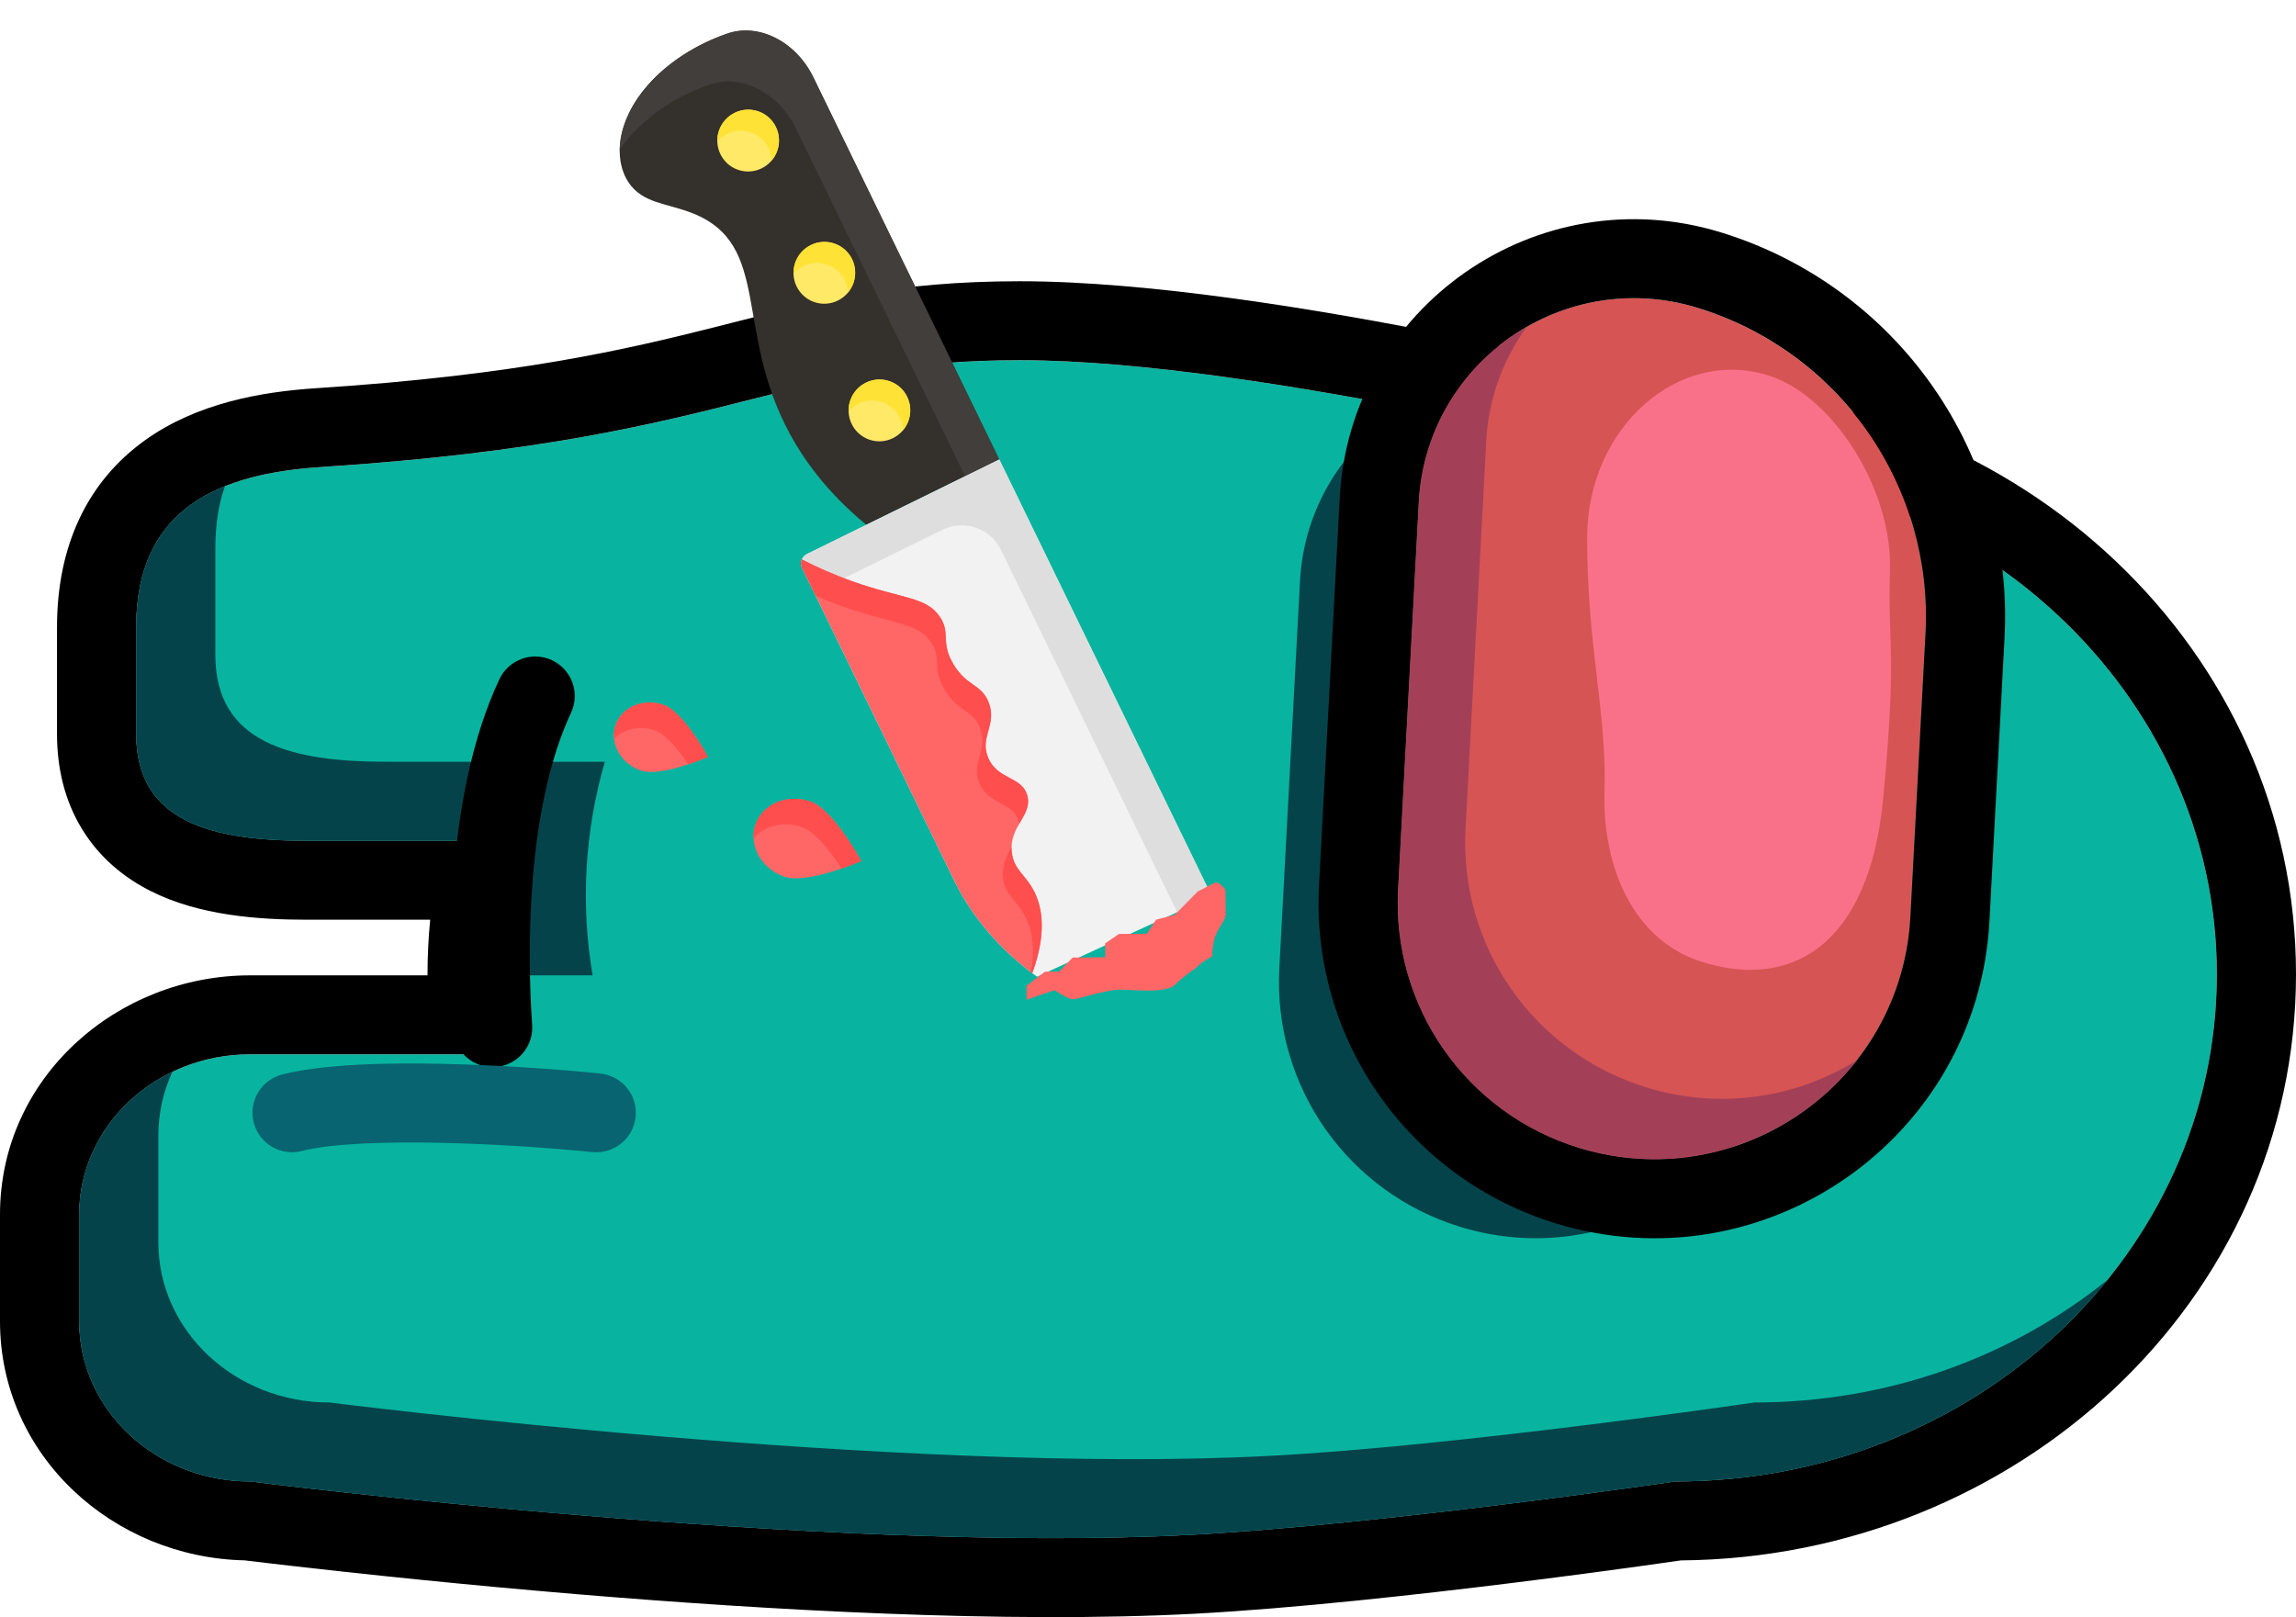 <svg width="247" height="174" viewBox="0 0 247 174" fill="none" xmlns="http://www.w3.org/2000/svg">
<path d="M180.225 50.245C212.399 50.245 238.483 74.685 238.483 104.827C238.483 134.969 212.399 159.405 180.225 159.405C180.225 159.405 148.562 164.066 128.099 165.149C88.575 167.248 26.915 159.405 26.915 159.405C16.754 159.405 8.517 151.69 8.517 142.17V130.682C8.517 121.166 16.754 113.447 26.915 113.447H55.234C53.936 105.785 54.386 97.929 56.55 90.464H33.047C22.886 90.464 14.65 88.497 14.65 78.976V67.489C14.65 54.561 23.763 50.95 34.58 50.253C79.04 47.377 83.639 38.762 109.702 38.762C135.765 38.762 180.225 50.253 180.225 50.253V50.245Z" fill="#08B49F"/>
<path fill-rule="evenodd" clip-rule="evenodd" d="M26.915 159.401C16.753 159.401 8.517 151.686 8.517 142.165V130.678C8.517 121.162 16.753 113.443 26.915 113.443H55.234C54.766 110.673 54.519 107.835 54.51 104.946V104.823C54.513 99.965 55.2 95.131 56.55 90.463H33.047C22.886 90.463 14.65 88.492 14.65 78.972V67.484C14.65 54.557 23.763 50.946 34.58 50.249C58.143 48.724 70.51 45.589 80.807 42.976C89.942 40.66 97.45 38.757 109.702 38.757C135.765 38.757 180.225 50.249 180.225 50.249C212.399 50.245 238.483 74.681 238.483 104.823C238.483 134.965 212.399 159.401 180.225 159.401C180.225 159.401 148.562 164.061 128.099 165.145C88.575 167.243 26.915 159.401 26.915 159.401ZM180.864 167.898C216.947 167.575 247 139.944 247 104.823C247 69.851 217.202 42.313 181.324 41.761L180.319 41.506C172.389 39.554 164.418 37.775 156.411 36.17C141.995 33.29 123.645 30.261 109.702 30.261C96.373 30.261 87.975 32.393 78.784 34.721L76.953 35.189C67.329 37.614 55.601 40.372 34.026 41.769C28.115 42.152 21.178 43.367 15.586 47.381C9.399 51.825 6.132 58.724 6.132 67.484V78.972C6.132 82.596 6.929 86.105 8.824 89.206C10.723 92.316 13.381 94.448 16.191 95.867C21.429 98.514 27.775 98.96 33.047 98.96H46.278C46.091 100.889 45.993 102.847 45.993 104.823V104.946H26.915C12.563 104.946 0 115.97 0 130.678V142.165C0 156.673 12.222 167.6 26.335 167.893L26.57 167.923L28.631 168.169C39.726 169.474 50.843 170.592 61.976 171.526C82.4 173.233 108.182 174.712 128.551 173.633C139.099 173.072 152.378 171.602 162.888 170.298C168.886 169.551 174.876 168.75 180.859 167.893L180.864 167.898Z" fill="black"/>
<path fill-rule="evenodd" clip-rule="evenodd" d="M184.356 50.38C182.989 50.295 181.613 50.249 180.225 50.249C180.225 50.249 167.258 46.893 151.224 43.813C147.925 45.746 145.159 48.467 143.175 51.73C141.19 54.994 140.049 58.697 139.853 62.509L137.626 104.228C137.299 110.358 139.036 116.421 142.56 121.454C146.084 126.487 151.193 130.2 157.075 132.003C174.237 137.263 191.783 125.036 192.741 107.151L194.368 76.648C194.627 71.815 193.869 66.981 192.144 62.457C190.419 57.934 187.765 53.82 184.352 50.38H184.356Z" fill="#05434B"/>
<path fill-rule="evenodd" clip-rule="evenodd" d="M24.193 52.314C18.512 54.599 14.65 59.069 14.65 67.48V78.972C14.65 88.488 22.886 90.464 33.047 90.464H56.55C55.195 95.13 54.508 99.964 54.511 104.823V104.946H63.752C62.453 97.284 62.903 89.428 65.068 81.963L41.564 81.963C31.403 81.963 23.167 79.996 23.167 70.475V58.988C23.167 56.409 23.529 54.2 24.198 52.318L24.193 52.314ZM18.546 115.325C12.593 118.175 8.517 123.983 8.517 130.678V142.166C8.517 151.682 16.753 159.401 26.915 159.401C26.915 159.401 88.575 167.243 128.099 165.145C148.562 164.061 180.225 159.401 180.225 159.401C199.214 159.401 216.083 150.892 226.716 137.718C216.517 145.938 203.251 150.904 188.742 150.904C188.742 150.904 157.079 155.565 136.617 156.648C97.092 158.747 35.432 150.904 35.432 150.904C25.271 150.904 17.035 143.189 17.035 133.669V122.181C17.034 119.814 17.55 117.474 18.546 115.325Z" fill="#05434B"/>
<path d="M182.61 33.124C190.028 35.399 196.471 40.082 200.915 46.428C205.36 52.775 207.551 60.421 207.14 68.152L205.517 98.655C204.563 116.54 187.013 128.767 169.851 123.507C163.968 121.704 158.859 117.99 155.335 112.956C151.811 107.923 150.074 101.858 150.402 95.728L152.629 54.013C153.43 38.979 168.186 28.698 182.61 33.12V33.124Z" fill="#D75454"/>
<path fill-rule="evenodd" clip-rule="evenodd" d="M215.648 68.606L214.021 99.109C212.773 122.509 189.807 138.512 167.347 131.626C159.649 129.265 152.964 124.405 148.353 117.819C143.742 111.233 141.469 103.299 141.897 95.277L144.124 53.563C145.219 33.005 165.392 18.952 185.114 24.997C194.349 27.828 202.371 33.658 207.904 41.559C213.437 49.461 216.162 58.981 215.648 68.606ZM207.144 68.151C207.556 60.42 205.366 52.772 200.922 46.425C196.477 40.077 190.033 35.394 182.614 33.12C168.186 28.697 153.43 38.978 152.629 54.017L150.402 95.727C150.074 101.858 151.81 107.922 155.334 112.956C158.858 117.989 163.968 121.703 169.851 123.507C187.013 128.767 204.559 116.54 205.517 98.654L207.144 68.151Z" fill="black"/>
<path fill-rule="evenodd" clip-rule="evenodd" d="M164.238 35.176C160.875 37.094 158.05 39.825 156.021 43.117C153.993 46.41 152.826 50.158 152.629 54.017L150.402 95.727C150.074 101.858 151.81 107.922 155.334 112.956C158.858 117.989 163.968 121.703 169.851 123.507C181.358 127.033 193.035 122.7 199.772 114.076C196.427 116.16 192.671 117.5 188.76 118.005C184.848 118.509 180.874 118.166 177.108 116.998C171.225 115.195 166.115 111.481 162.591 106.447C159.067 101.414 157.331 95.35 157.658 89.219L159.886 47.509C160.108 43.064 161.62 38.779 164.238 35.176Z" fill="#A34058"/>
<path d="M190.442 40.466C197.285 42.743 203.571 52.726 203.32 61.299C203.064 69.872 204.112 69.737 202.596 85.833C201.088 101.934 192.494 106.629 182.789 103.392C175.941 101.115 172.355 93.642 172.611 85.069C172.858 76.5 170.746 69.804 170.746 57.854C170.746 45.908 180.732 37.228 190.442 40.466Z" fill="#F97189"/>
<path fill-rule="evenodd" clip-rule="evenodd" d="M59.382 71.044C59.889 71.281 60.343 71.615 60.72 72.028C61.097 72.44 61.389 72.922 61.58 73.446C61.77 73.971 61.855 74.528 61.829 75.085C61.803 75.643 61.668 76.19 61.431 76.695C59.063 81.738 57.845 88.157 57.321 94.461C56.806 100.711 56.989 106.539 57.245 110.21C57.292 110.771 57.227 111.336 57.054 111.872C56.88 112.409 56.602 112.905 56.234 113.333C55.867 113.76 55.417 114.111 54.913 114.364C54.408 114.617 53.858 114.767 53.295 114.806C52.731 114.845 52.166 114.771 51.631 114.59C51.097 114.409 50.603 114.123 50.18 113.75C49.757 113.377 49.413 112.924 49.167 112.417C48.921 111.909 48.779 111.359 48.748 110.796C48.358 105.123 48.386 99.429 48.834 93.76C49.396 87.018 50.733 79.448 53.723 73.088C53.96 72.582 54.294 72.128 54.707 71.752C55.12 71.375 55.603 71.084 56.129 70.893C56.655 70.703 57.214 70.618 57.773 70.644C58.331 70.669 58.88 70.804 59.386 71.04L59.382 71.044Z" fill="black"/>
<path fill-rule="evenodd" clip-rule="evenodd" d="M68.381 120.168C68.266 121.288 67.71 122.317 66.835 123.028C65.959 123.74 64.837 124.075 63.714 123.961C58.339 123.431 52.947 123.099 47.548 122.967C41.237 122.827 35.556 123.052 32.468 123.847C31.375 124.124 30.217 123.958 29.247 123.384C28.277 122.811 27.575 121.877 27.294 120.787C27.013 119.698 27.177 118.542 27.749 117.573C28.322 116.604 29.256 115.901 30.347 115.618C34.712 114.5 41.496 114.33 47.739 114.471C54.149 114.615 60.584 115.099 64.578 115.507C65.135 115.564 65.674 115.73 66.167 115.995C66.659 116.26 67.094 116.619 67.447 117.051C67.8 117.484 68.065 117.982 68.225 118.517C68.385 119.052 68.438 119.613 68.381 120.168Z" fill="#076470"/>
<path d="M93.195 56.469C88.713 52.768 86.322 49.163 85.008 46.752C78.898 35.545 83.066 26.308 74.468 22.927C71.763 21.863 69.135 21.898 67.62 19.63C65.974 17.164 66.329 13.006 69.672 9.186C71.833 6.717 74.926 4.751 78.257 3.609C81.641 2.449 85.63 4.477 87.502 8.327L107.501 49.443L93.195 56.469Z" fill="#34302C"/>
<path d="M87.503 8.327L107.502 49.443L103.827 51.247L85.618 13.811C83.745 9.961 79.756 7.933 76.372 9.093C73.041 10.235 69.948 12.201 67.787 14.67C67.384 15.13 67.01 15.614 66.668 16.121C66.699 13.993 67.624 11.527 69.672 9.186C71.834 6.716 74.926 4.751 78.257 3.609C81.641 2.449 85.63 4.477 87.502 8.327L87.503 8.327Z" fill="#423E3B"/>
<path d="M107.502 49.442L88.176 58.941L86.797 59.619C86.534 59.75 86.334 59.979 86.239 60.256C86.143 60.533 86.161 60.837 86.287 61.102L102.644 94.727C104.372 98.285 107.037 101.509 110.249 104.097C110.512 104.307 110.776 104.515 111.047 104.716C118.268 110.15 127.977 112.426 136.179 108.399L107.502 49.442Z" fill="#F2F2F2"/>
<path d="M136.179 108.399C134.944 109.005 133.649 109.48 132.315 109.817L107.678 59.164C107.407 58.609 107.03 58.112 106.567 57.703C106.104 57.293 105.565 56.98 104.98 56.779C104.395 56.578 103.777 56.495 103.16 56.535C102.543 56.574 101.94 56.734 101.385 57.007L87.593 63.786L86.287 61.102C86.16 60.837 86.143 60.534 86.238 60.256C86.334 59.979 86.534 59.75 86.797 59.619L88.175 58.941L107.502 49.442L136.179 108.399Z" fill="#DEDEDE"/>
<path d="M91.472 43.084C92.069 41.346 93.958 40.418 95.69 41.012C97.422 41.606 98.342 43.497 97.745 45.236C97.147 46.974 95.258 47.902 93.526 47.307C91.794 46.713 90.874 44.822 91.472 43.084Z" fill="#FFE966"/>
<path d="M97.59 42.695C97.871 43.274 97.978 43.922 97.899 44.56C97.82 45.199 97.558 45.801 97.145 46.294C97.123 45.623 96.898 44.976 96.499 44.436C96.1 43.897 95.547 43.491 94.912 43.274C94.277 43.056 93.591 43.036 92.945 43.217C92.298 43.398 91.722 43.771 91.293 44.286C91.27 43.644 91.434 43.008 91.764 42.455C92.094 41.903 92.577 41.458 93.155 41.173C93.546 40.981 93.971 40.868 94.406 40.84C94.841 40.812 95.277 40.871 95.689 41.012C96.102 41.154 96.482 41.375 96.808 41.664C97.134 41.953 97.4 42.303 97.59 42.695Z" fill="#FFE236"/>
<path d="M85.543 28.279C86.141 26.541 88.03 25.613 89.762 26.207C91.494 26.801 92.414 28.692 91.816 30.431C91.219 32.169 89.33 33.097 87.598 32.502C85.866 31.908 84.946 30.017 85.543 28.279Z" fill="#FFE966"/>
<path d="M77.349 14.051C77.947 12.313 79.835 11.385 81.568 11.979C83.3 12.573 84.219 14.464 83.622 16.203C83.024 17.941 81.136 18.869 79.404 18.275C77.671 17.68 76.752 15.79 77.349 14.051Z" fill="#FFE966"/>
<path d="M87.162 86.234C84.675 85.381 82.037 86.502 81.268 88.738C80.5 90.973 81.893 93.477 84.379 94.33C86.865 95.183 92.652 92.643 92.652 92.643C92.652 92.643 89.648 87.087 87.162 86.234Z" fill="#FF6666"/>
<path d="M92.652 92.643C92.652 92.643 91.767 93.031 90.543 93.452C89.441 91.761 87.735 89.496 86.219 88.977C84.268 88.307 82.224 88.854 81.063 90.2C81.037 89.704 81.107 89.207 81.269 88.738C82.037 86.502 84.676 85.382 87.162 86.234C89.649 87.087 92.652 92.643 92.652 92.643Z" fill="#FF4E4E"/>
<path d="M71.37 75.838C69.198 75.093 66.893 76.073 66.222 78.025C65.551 79.978 66.768 82.165 68.94 82.91C71.112 83.655 76.165 81.436 76.165 81.436C76.165 81.436 73.542 76.584 71.37 75.838Z" fill="#FF6666"/>
<path d="M76.166 81.436C76.166 81.436 75.254 81.836 74.039 82.239C73.076 80.798 71.677 79.009 70.428 78.581C68.797 78.021 67.091 78.434 66.058 79.501C66.004 79.003 66.06 78.499 66.222 78.025C66.894 76.073 69.198 75.093 71.37 75.838C73.542 76.584 76.166 81.436 76.166 81.436Z" fill="#FF4E4E"/>
<path d="M86.262 60.196C86.201 60.34 86.172 60.495 86.177 60.651C86.181 60.808 86.219 60.961 86.288 61.102L102.644 94.727C104.373 98.285 107.037 101.509 110.249 104.097C110.512 104.307 110.777 104.514 111.047 104.716C112.625 100.371 112.111 97.699 111.313 96.044C110.369 94.085 109.081 93.66 108.851 91.747C108.51 88.895 111.121 87.734 110.51 85.58C109.922 83.509 107.32 83.928 106.306 81.54C105.343 79.271 107.309 77.997 106.354 75.565C105.566 73.559 104.007 73.895 102.565 71.467C101.14 69.068 102.295 68.145 101.114 66.378C99.645 64.18 97.108 64.484 91.642 62.529C89.799 61.871 88.001 61.091 86.262 60.196Z" fill="#FF6666"/>
<path d="M110.371 98.786C109.427 96.827 108.138 96.402 107.909 94.489C107.74 93.078 108.294 92.081 108.822 91.173C108.819 91.365 108.829 91.556 108.851 91.747C109.081 93.66 110.369 94.085 111.313 96.044C112.111 97.699 112.625 100.371 111.047 104.716C110.999 104.68 110.951 104.643 110.904 104.606C111.417 101.888 110.976 100.043 110.371 98.786ZM91.642 62.529C97.108 64.484 99.645 64.18 101.114 66.378C102.295 68.145 101.14 69.068 102.565 71.467C104.007 73.895 105.566 73.559 106.354 75.565C107.309 77.997 105.343 79.271 106.306 81.54C107.321 83.928 109.922 83.509 110.51 85.58C110.843 86.755 110.218 87.635 109.636 88.655C109.621 88.542 109.598 88.431 109.567 88.322C108.979 86.251 106.378 86.67 105.364 84.282C104.401 82.014 106.366 80.739 105.412 78.307C104.624 76.301 103.064 76.637 101.622 74.21C100.197 71.81 101.353 70.887 100.172 69.12C98.703 66.922 96.165 67.226 90.699 65.272C89.598 64.878 88.609 64.475 87.743 64.094L86.288 61.102C86.219 60.961 86.181 60.808 86.177 60.651C86.172 60.495 86.201 60.34 86.262 60.196C88.001 61.091 89.799 61.871 91.642 62.529Z" fill="#FF4E4E"/>
<path d="M91.663 27.89C91.944 28.469 92.051 29.116 91.972 29.755C91.893 30.393 91.631 30.995 91.218 31.488C91.196 30.818 90.971 30.17 90.572 29.631C90.173 29.092 89.62 28.686 88.985 28.468C88.35 28.251 87.664 28.231 87.018 28.412C86.371 28.593 85.795 28.965 85.366 29.481C85.343 28.838 85.507 28.202 85.837 27.65C86.167 27.098 86.65 26.653 87.227 26.368C87.618 26.176 88.044 26.062 88.479 26.035C88.914 26.007 89.35 26.066 89.762 26.207C90.174 26.348 90.555 26.57 90.881 26.859C91.207 27.148 91.473 27.498 91.663 27.89ZM83.469 13.662C83.749 14.241 83.857 14.889 83.778 15.527C83.698 16.166 83.436 16.767 83.023 17.261C83.001 16.59 82.776 15.943 82.377 15.403C81.979 14.864 81.425 14.459 80.79 14.241C80.156 14.023 79.469 14.003 78.823 14.184C78.177 14.365 77.601 14.738 77.172 15.253C77.149 14.611 77.312 13.975 77.642 13.422C77.973 12.87 78.456 12.425 79.033 12.14C79.424 11.948 79.849 11.835 80.284 11.807C80.719 11.779 81.156 11.838 81.568 11.979C81.98 12.121 82.36 12.342 82.686 12.631C83.013 12.92 83.278 13.27 83.469 13.662Z" fill="#FFE236"/>
<path d="M109.43 106.078L134.832 94.375L136.404 102.854L136.484 112.344L134.077 123.353L107.011 115.589L109.43 106.078Z" fill="#08B49F"/>
<path d="M113.434 106.544L110.442 107.568L110.43 106.07L112.417 104.554L113.917 104.542L114.909 103.534L115.404 103.031L117.904 103.01L118.904 103.001L118.891 101.503L120.383 100.491L121.883 100.478L123.383 100.466L124.37 98.959L126.366 98.443L128.845 95.924L130.836 94.908C131.171 95.072 131.841 95.499 131.845 95.899L131.866 98.396C131.87 98.896 131.374 99.399 130.883 100.403C130.489 101.205 130.4 102.405 130.404 102.904C130.072 103.073 129.309 103.513 128.912 103.916C128.416 104.419 127.421 104.927 126.429 105.935C125.438 106.942 121.934 106.472 120.434 106.485C118.934 106.497 115.942 107.522 115.442 107.526C115.042 107.529 113.937 106.873 113.434 106.544Z" fill="#FF6666"/>
</svg>
